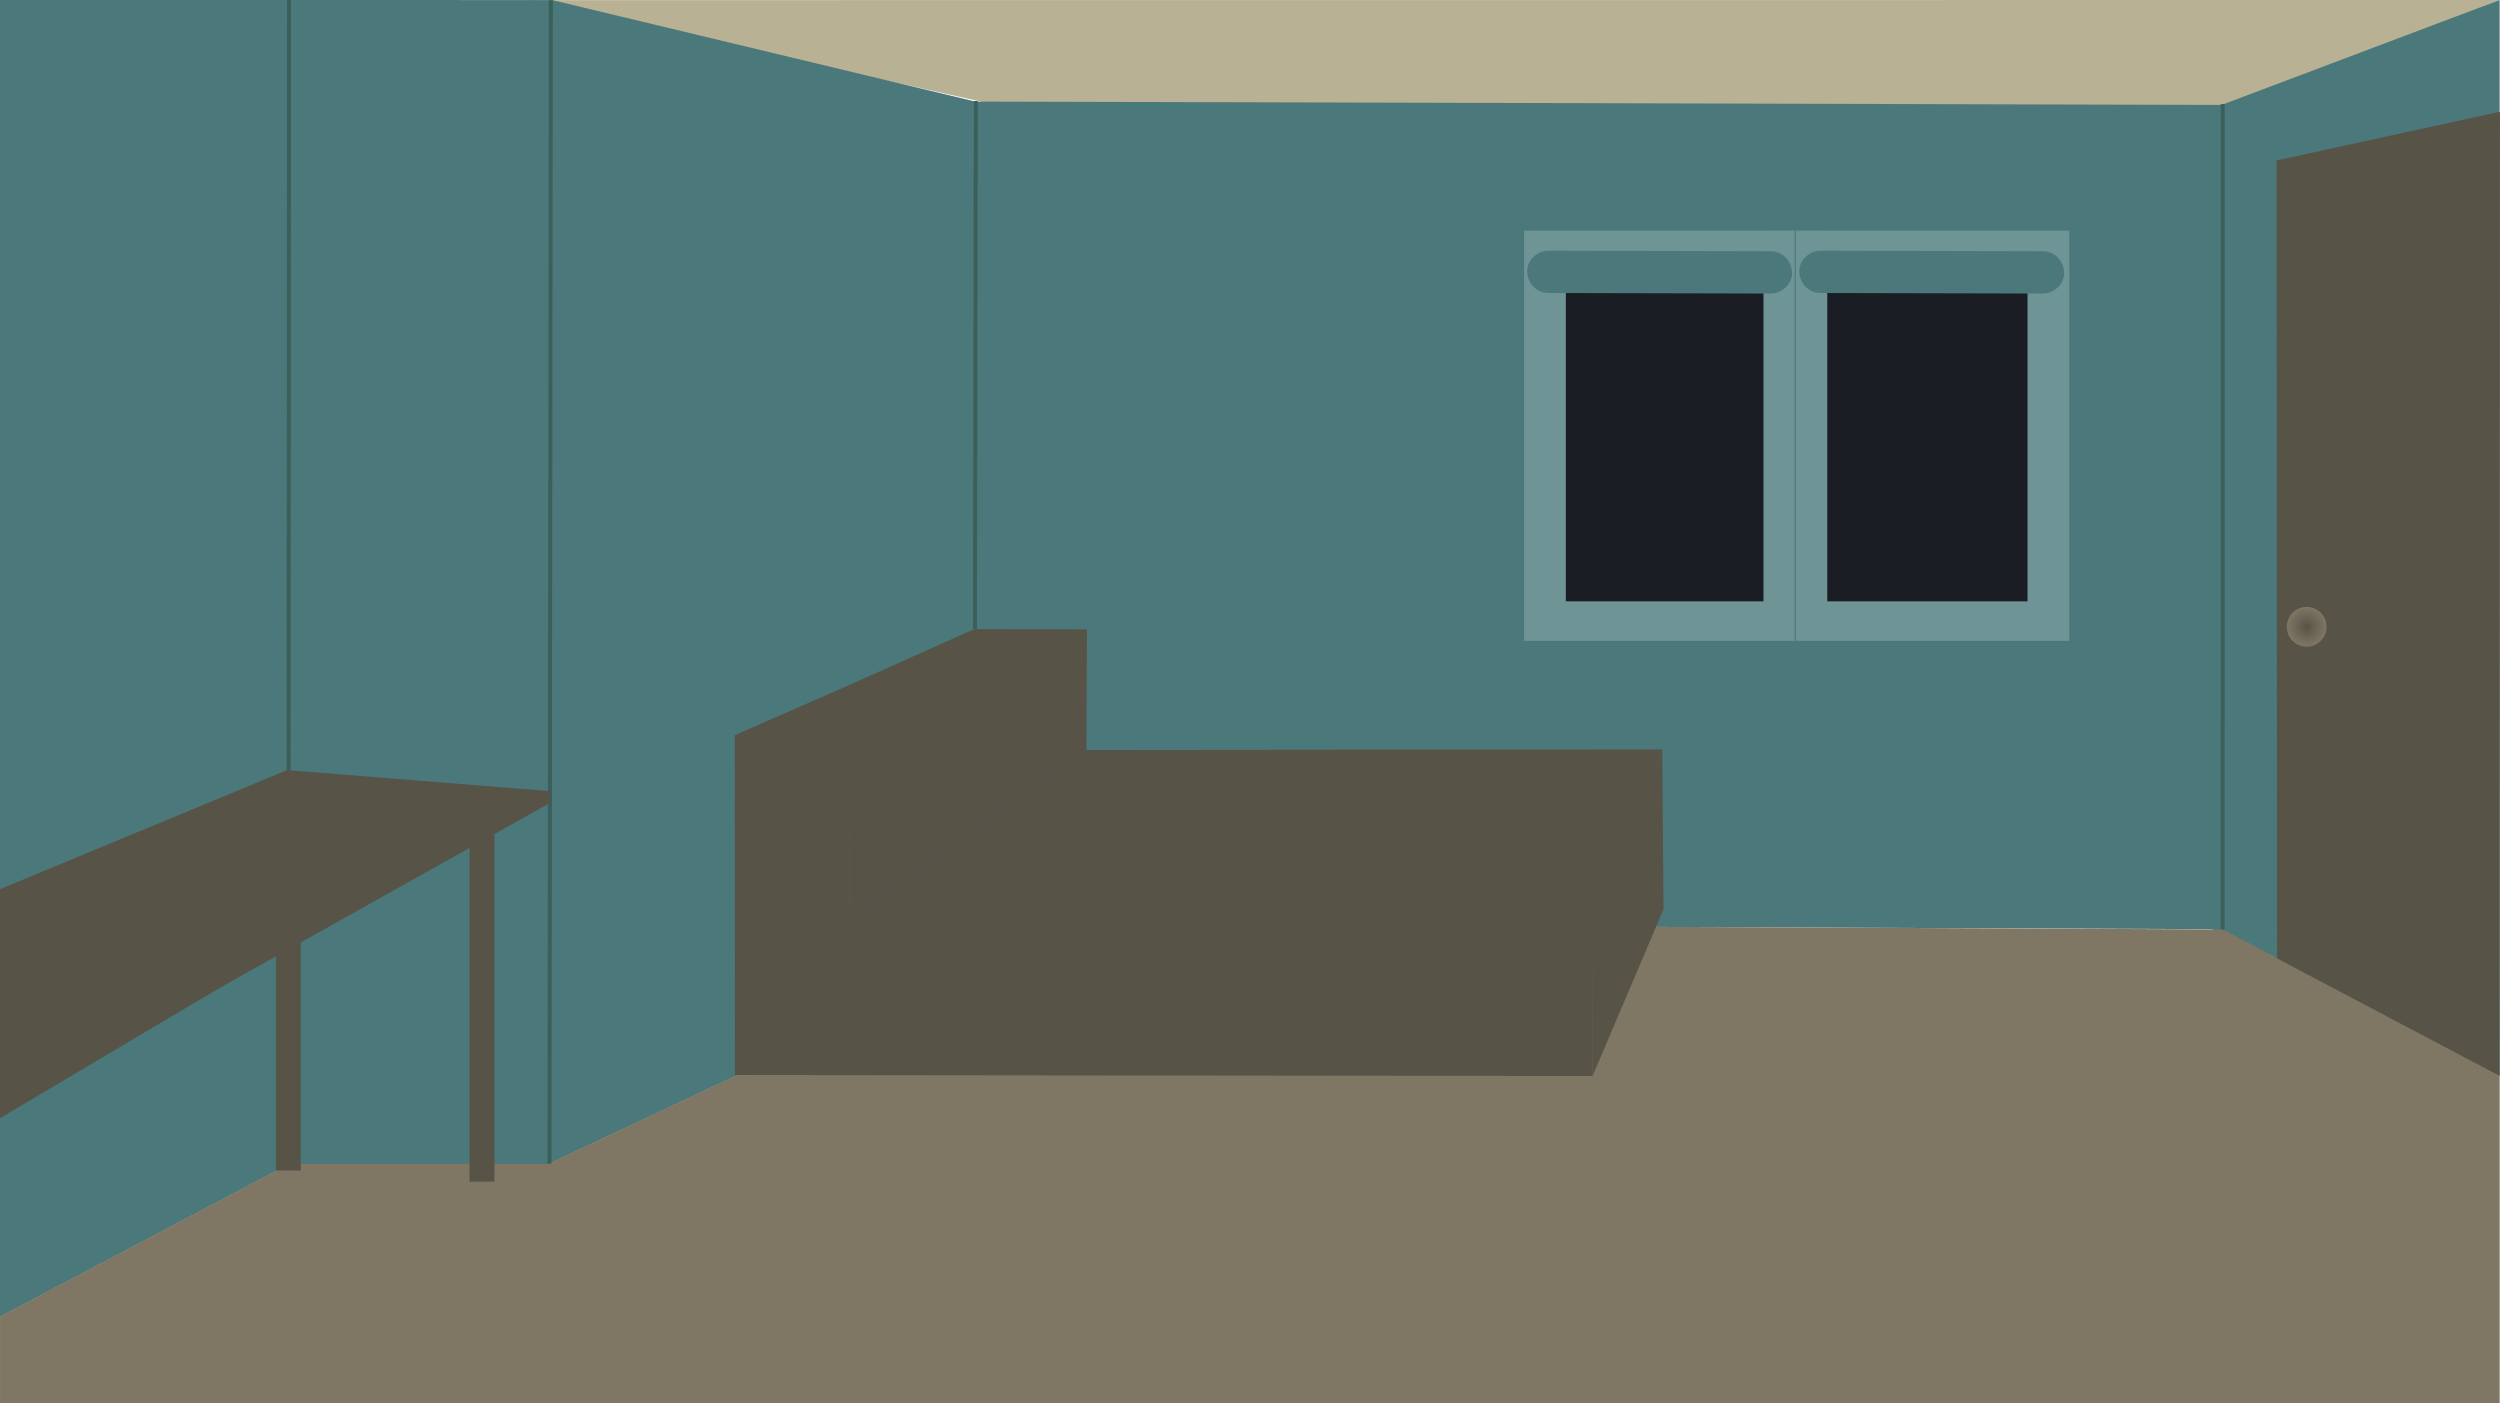 <svg xmlns="http://www.w3.org/2000/svg" xmlns:xlink="http://www.w3.org/1999/xlink" viewBox="0 0 4470.79 2509.9"><defs><style>.cls-1,.cls-10,.cls-2,.cls-9{fill:none;stroke-miterlimit:10;}.cls-1,.cls-2{stroke:#000;}.cls-1,.cls-10{stroke-width:7.11px;}.cls-2{stroke-width:7.3px;}.cls-3{fill:#b8b194;}.cls-4{fill:#4b787a;}.cls-5{fill:#1a1e24;}.cls-6{fill:#7f7764;}.cls-7{fill:#585347;}.cls-8{fill:#6f9495;}.cls-9{stroke:#4b787a;stroke-width:2.02px;}.cls-10{stroke:#3b5f59;}.cls-11{fill:url(#radial-gradient);}</style><radialGradient id="radial-gradient" cx="4125.06" cy="1120.9" r="35.57" gradientUnits="userSpaceOnUse"><stop offset="0" stop-color="#585347"/><stop offset="1" stop-color="#7f7764"/></radialGradient></defs><title>Asset 31</title><g id="Layer_2" data-name="Layer 2"><g id="Layer_1-2" data-name="Layer 1"><polygon class="cls-1" points="145.07 971.7 144.86 972.84 144.86 971.63 145.07 971.7"/><polygon class="cls-1" points="145.07 971.7 144.86 972.84 144.86 971.63 145.07 971.7"/><polygon class="cls-2" points="145.07 971.7 144.86 972.84 144.86 971.63 145.07 971.7"/><rect class="cls-1" x="2733.35" y="427.85" width="963.11" height="712.51"/><polygon class="cls-3" points="4470.13 0 4260.44 82.65 3994.19 187.57 3988.86 190.27 3974.92 190.2 1758.42 182.59 1754.36 181.67 1747.25 180.1 1613.24 150.23 1320.11 84.93 985.09 10.31 939.78 0.21 989.92 0.21 4469.06 0 4470.13 0"/><polygon class="cls-4" points="4470.13 0 4470.13 1924.65 3962.9 1664.38 3955.71 1662.11 3955.43 1662.11 3954.43 1661.68 3158.48 1658.41 3102.07 1658.19 2961.45 1657.63 2848.14 1657.2 2847 1657.2 1891.22 1653.29 1887.16 1655.21 1319.68 1922.44 982.67 2081.14 981.03 2081.92 518.54 2081.92 518.26 2081.35 495.64 2093.3 0.07 2355.06 0 2355.13 0 0 961.76 0.07 962.33 0.21 987.86 0.21 1613.24 150.23 1744.19 181.67 1754.36 181.67 3973.42 187.64 3973.57 187.57 3974.92 186.93 3975.56 186.65 4470.13 0"/><rect class="cls-1" x="2733.35" y="427.85" width="963.11" height="712.51"/><path class="cls-5" d="M2733.33,427.85v712.51h963.11V427.85Z"/><polygon class="cls-6" points="4470.17 1924 4470.17 2509.9 0.04 2509.9 0.04 2354.48 518.3 2080.7 518.58 2081.27 981.07 2081.27 1887.2 1654.56 1891.26 1652.64 3975.34 1662.15 3975.34 1662.15 4470.17 1924"/><polygon class="cls-7" points="2848.17 1618.43 2848.17 1924.23 1314.17 1922.46 1314.09 1314.6 1520.29 1312.91 1519.6 1618.43 2848.17 1618.43"/><polygon class="cls-7" points="2972.56 1340.21 2974.91 1626 2848.07 1924.16 2846.84 1617.93 2972.56 1340.21 2972.56 1340.21 2972.56 1340.21 2972.56 1340.21"/><polygon class="cls-7" points="1939.8 1125.48 1514.14 1316.02 1514.15 1315.9 1314.24 1314.64 1514.15 1227.01 1741.91 1125.16 1939.8 1125.48"/><polygon class="cls-7" points="1519.68 1307.76 1939.47 1125.47 1943.8 1125.49 1942.78 1341.51 1942.78 1341.51 1548.39 1618.43 1519.6 1618.43 1519.68 1307.76 1519.68 1307.76"/><polygon class="cls-7" points="2848.17 1618.43 2848.17 1618.43 1548.21 1618.53 1942.62 1341.27 2972.56 1340.21 2848.17 1618.43"/><rect class="cls-8" x="3153.66" y="412.42" width="114.09" height="0.14"/><path class="cls-8" d="M2725.58,412.56v733.5h975V412.56Zm900.3,662.86H3267.74V490.94h358.14Zm-472.24,0H2800.2V490.94h353.44Z"/><line class="cls-9" x1="3210.37" y1="412.06" x2="3210.37" y2="1147.79"/><path class="cls-4" d="M2768.89,524l39.75.09,94.92.23,114.78.26,99.66.24c16.07,0,32.17.36,48.24.11h.69c19.78,0,38.72-17.42,37.81-37.81s-16.61-37.75-37.81-37.8l-39.75-.09-94.92-.23-114.77-.26-99.66-.24c-16.08,0-32.18-.36-48.25-.11h-.69c-19.78-.05-38.72,17.42-37.8,37.81s16.61,37.75,37.8,37.8Z"/><path class="cls-4" d="M3255.52,524l39.75.09,94.92.23,114.77.26,99.66.24c16.07,0,32.17.36,48.25.11h.69c19.77,0,38.72-17.42,37.8-37.81s-16.61-37.75-37.8-37.8l-39.75-.09-94.92-.23-114.78-.26-99.66-.24c-16.07,0-32.17-.36-48.24-.11h-.69c-19.78-.05-38.72,17.42-37.81,37.81s16.61,37.75,37.81,37.8Z"/><line class="cls-10" x1="3974.89" y1="186.05" x2="3974.86" y2="1662.21"/><line class="cls-10" x1="1745.12" y1="180.57" x2="1743.54" y2="1125.08"/><polyline class="cls-10" points="985.08 0.6 985.08 0.6 985.08 0.43 985.09 5.62 985.09 10.31 983.45 1414.79 983.45 1414.86 983.45 1416.21 983.45 1433.42 983.45 1433.49 983.45 1435.27 983.45 1435.84 982.67 2080.57 982.67 2081.14"/><line class="cls-10" x1="516.77" y1="0.16" x2="515.95" y2="2075.6"/><polygon class="cls-7" points="4470.79 199.77 4470.72 349.07 4470.22 1706.53 4470.15 1924.04 4072.1 1713.92 4071.18 286.97 4470.79 199.77"/><circle class="cls-11" cx="4125.06" cy="1120.9" r="35.57"/><polygon class="cls-7" points="985.42 1414.99 0.01 1999.66 0.07 1590.08 513.36 1377.18 985.42 1414.99"/><rect class="cls-7" x="493.41" y="1678.55" width="44.53" height="414.72"/><rect class="cls-7" x="839.64" y="1482.71" width="44.53" height="630.43"/><rect class="cls-7" x="799.45" y="1414.79" width="185.14" height="20.52"/><rect class="cls-7" x="117.13" y="1637.32" width="920.01" height="24.25" transform="translate(-732.25 492.17) rotate(-29.24)"/></g></g></svg>
